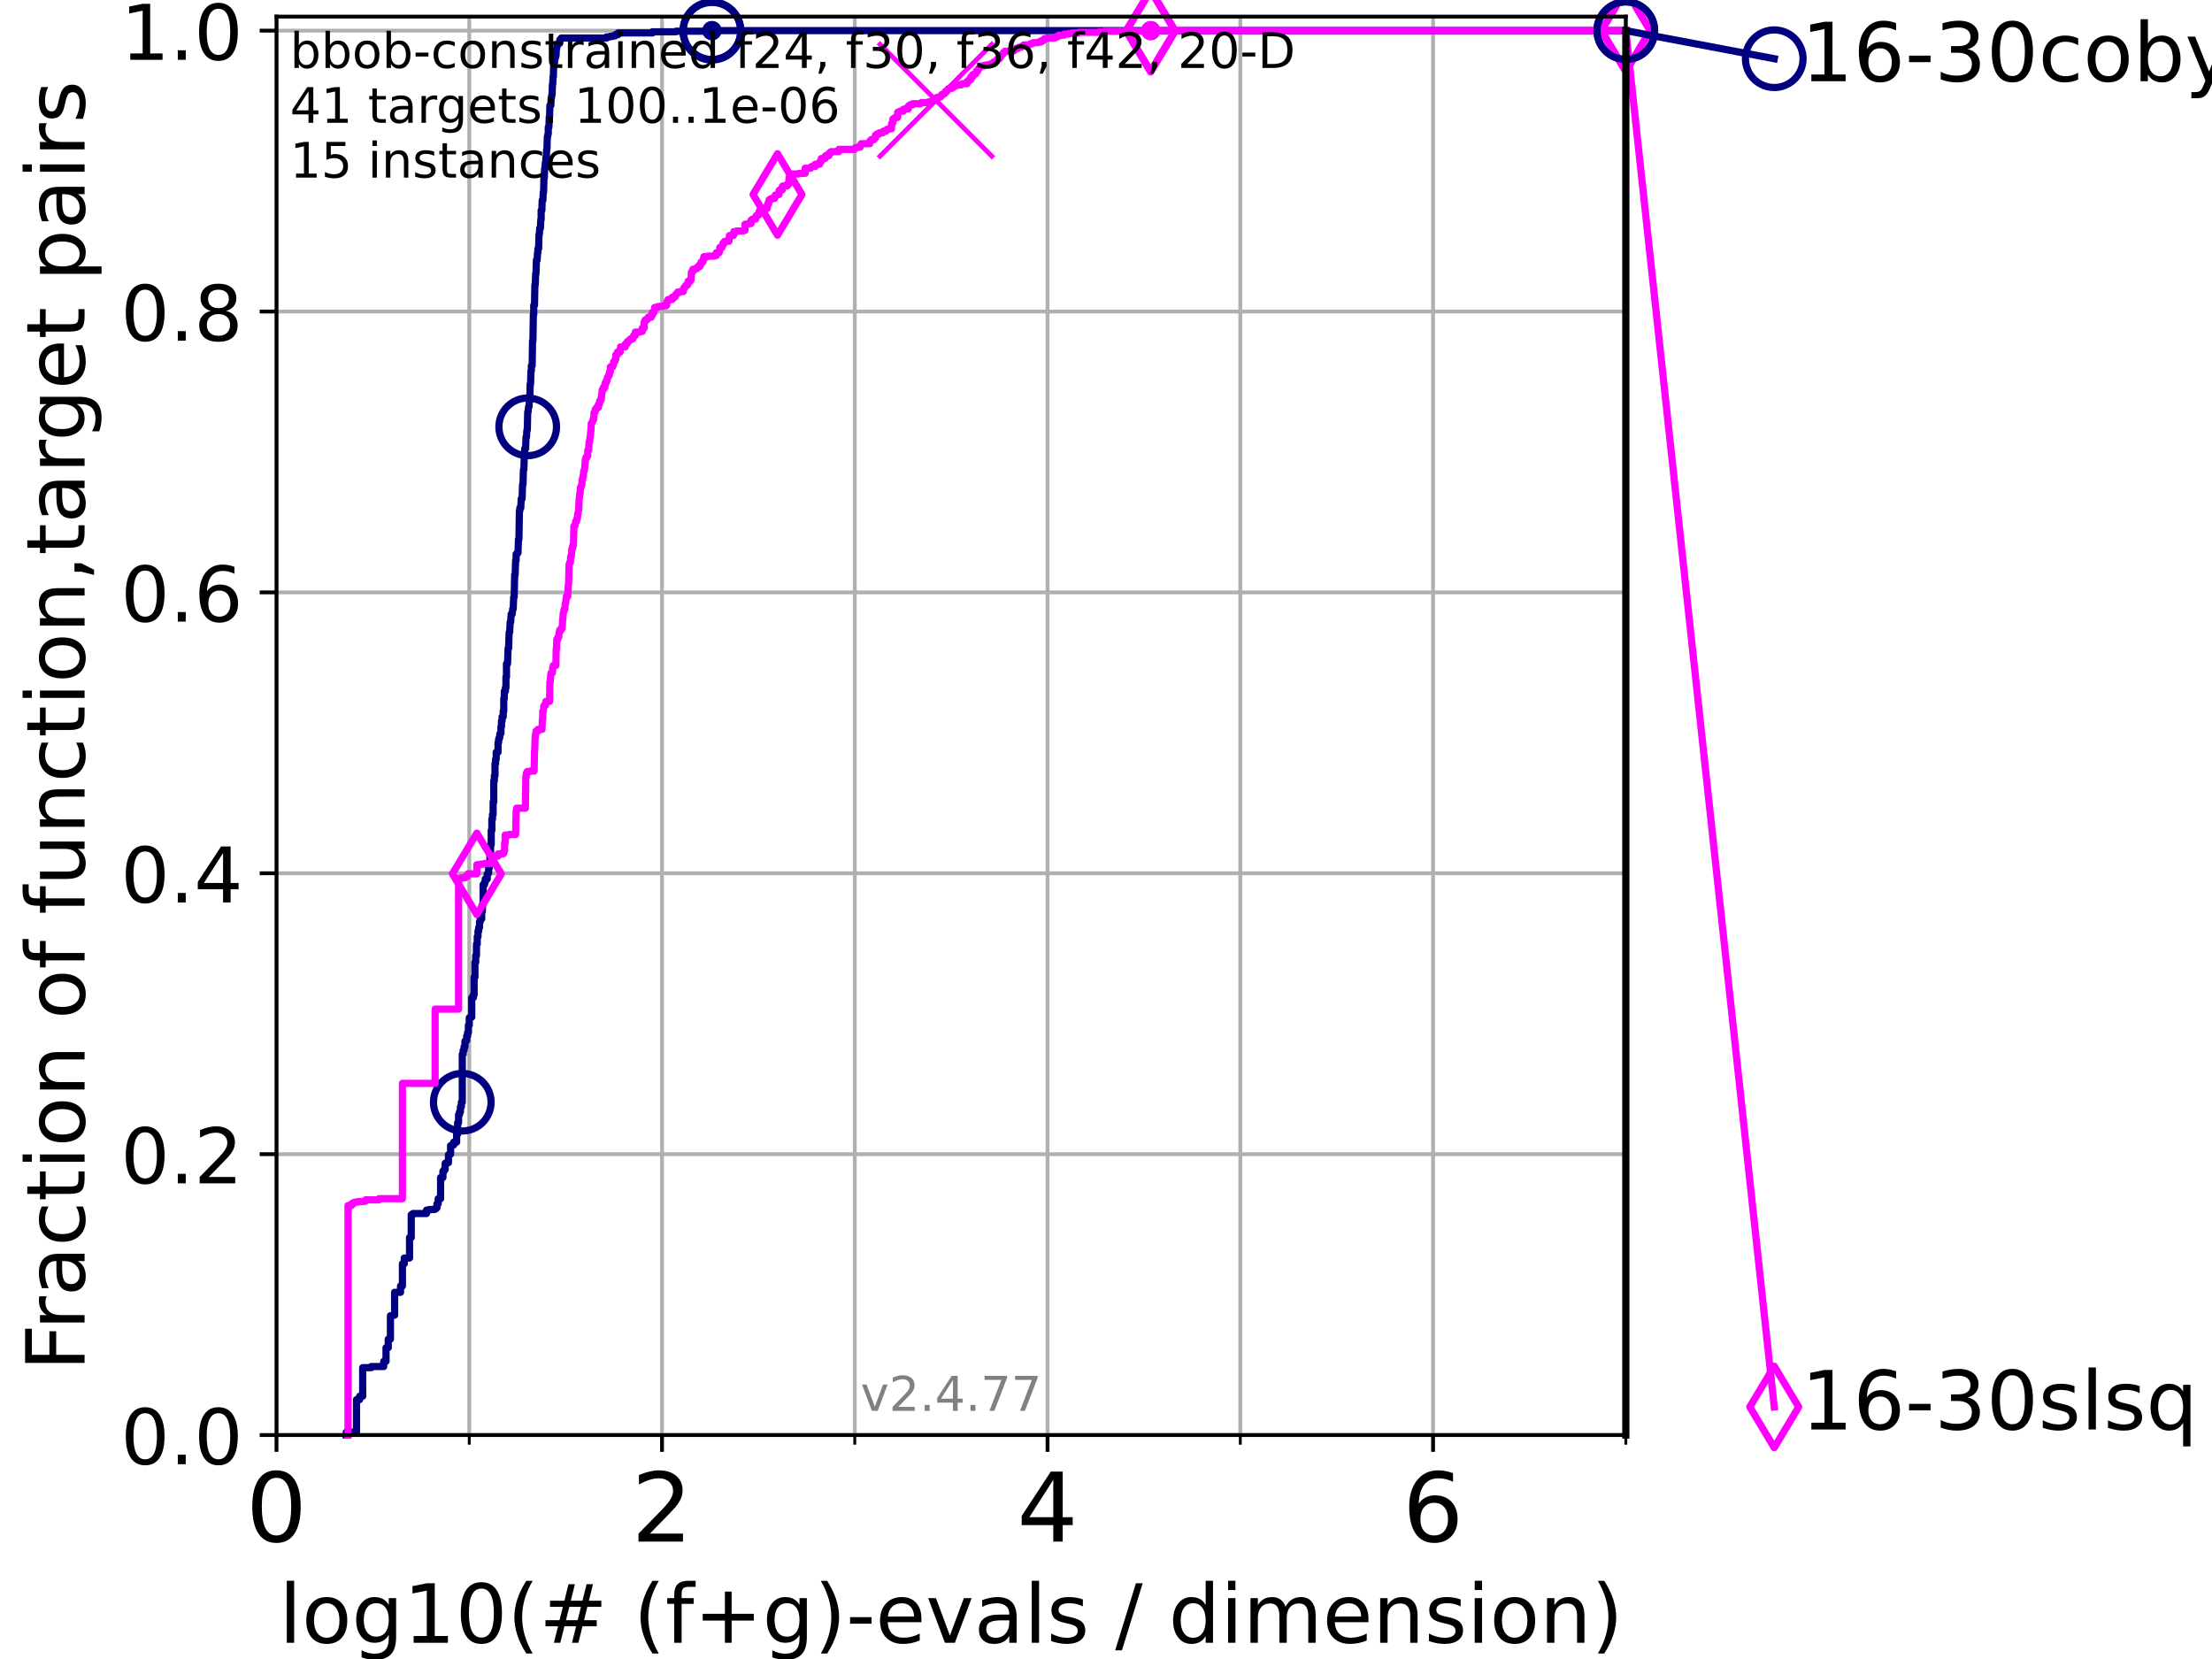 <?xml version="1.0" encoding="utf-8" standalone="no"?>
<!DOCTYPE svg PUBLIC "-//W3C//DTD SVG 1.1//EN"
  "http://www.w3.org/Graphics/SVG/1.1/DTD/svg11.dtd">
<!-- Created with matplotlib (https://matplotlib.org/) -->
<svg height="345.6pt" version="1.1" viewBox="0 0 460.8 345.6" width="460.8pt" xmlns="http://www.w3.org/2000/svg" xmlns:xlink="http://www.w3.org/1999/xlink">
 <defs>
  <style type="text/css">*{stroke-linecap:butt;stroke-linejoin:round;}</style>
 </defs>
 <g id="figure_1">
  <g id="patch_1">
   <path d="M 0 345.6 
L 460.8 345.6 
L 460.8 0 
L 0 0 
z
" style="fill:#ffffff;"/>
  </g>
  <g id="axes_1">
   <g id="patch_2">
    <path d="M 57.6 298.944 
L 338.688 298.944 
L 338.688 3.456 
L 57.6 3.456 
z
" style="fill:#ffffff;"/>
   </g>
   <g id="matplotlib.axis_1">
    <g id="xtick_1">
     <g id="line2d_1">
      <path clip-path="url(#p0581b49d1f)" d="M 57.6 298.944 
L 57.6 3.456 
" style="fill:none;stroke:#b0b0b0;stroke-linecap:square;stroke-width:0.8;"/>
     </g>
     <g id="line2d_2">
      <defs>
       <path d="M 0 0 
L 0 3.5 
" id="m1e8d190660" style="stroke:#000000;stroke-width:0.8;"/>
      </defs>
      <g>
       <use style="stroke:#000000;stroke-width:0.8;" x="57.6" xlink:href="#m1e8d190660" y="298.944"/>
      </g>
     </g>
     <g id="text_1">
      <!-- 0 -->
      <g transform="translate(51.237 321.141)scale(0.2 -0.2)">
       <defs>
        <path d="M 31.781 66.406 
Q 24.172 66.406 20.328 58.906 
Q 16.5 51.422 16.5 36.375 
Q 16.5 21.391 20.328 13.891 
Q 24.172 6.391 31.781 6.391 
Q 39.453 6.391 43.281 13.891 
Q 47.125 21.391 47.125 36.375 
Q 47.125 51.422 43.281 58.906 
Q 39.453 66.406 31.781 66.406 
z
M 31.781 74.219 
Q 44.047 74.219 50.516 64.516 
Q 56.984 54.828 56.984 36.375 
Q 56.984 17.969 50.516 8.266 
Q 44.047 -1.422 31.781 -1.422 
Q 19.531 -1.422 13.062 8.266 
Q 6.594 17.969 6.594 36.375 
Q 6.594 54.828 13.062 64.516 
Q 19.531 74.219 31.781 74.219 
z
" id="DejaVuSans-48"/>
       </defs>
       <use xlink:href="#DejaVuSans-48"/>
      </g>
     </g>
    </g>
    <g id="xtick_2">
     <g id="line2d_3">
      <path clip-path="url(#p0581b49d1f)" d="M 137.911 298.944 
L 137.911 3.456 
" style="fill:none;stroke:#b0b0b0;stroke-linecap:square;stroke-width:0.8;"/>
     </g>
     <g id="line2d_4">
      <g>
       <use style="stroke:#000000;stroke-width:0.8;" x="137.911" xlink:href="#m1e8d190660" y="298.944"/>
      </g>
     </g>
     <g id="text_2">
      <!-- 2 -->
      <g transform="translate(131.548 321.141)scale(0.2 -0.2)">
       <defs>
        <path d="M 19.188 8.297 
L 53.609 8.297 
L 53.609 0 
L 7.328 0 
L 7.328 8.297 
Q 12.938 14.109 22.625 23.891 
Q 32.328 33.688 34.812 36.531 
Q 39.547 41.844 41.422 45.531 
Q 43.312 49.219 43.312 52.781 
Q 43.312 58.594 39.234 62.25 
Q 35.156 65.922 28.609 65.922 
Q 23.969 65.922 18.812 64.312 
Q 13.672 62.703 7.812 59.422 
L 7.812 69.391 
Q 13.766 71.781 18.938 73 
Q 24.125 74.219 28.422 74.219 
Q 39.75 74.219 46.484 68.547 
Q 53.219 62.891 53.219 53.422 
Q 53.219 48.922 51.531 44.891 
Q 49.859 40.875 45.406 35.406 
Q 44.188 33.984 37.641 27.219 
Q 31.109 20.453 19.188 8.297 
z
" id="DejaVuSans-50"/>
       </defs>
       <use xlink:href="#DejaVuSans-50"/>
      </g>
     </g>
    </g>
    <g id="xtick_3">
     <g id="line2d_5">
      <path clip-path="url(#p0581b49d1f)" d="M 218.222 298.944 
L 218.222 3.456 
" style="fill:none;stroke:#b0b0b0;stroke-linecap:square;stroke-width:0.8;"/>
     </g>
     <g id="line2d_6">
      <g>
       <use style="stroke:#000000;stroke-width:0.8;" x="218.222" xlink:href="#m1e8d190660" y="298.944"/>
      </g>
     </g>
     <g id="text_3">
      <!-- 4 -->
      <g transform="translate(211.859 321.141)scale(0.2 -0.2)">
       <defs>
        <path d="M 37.797 64.312 
L 12.891 25.391 
L 37.797 25.391 
z
M 35.203 72.906 
L 47.609 72.906 
L 47.609 25.391 
L 58.016 25.391 
L 58.016 17.188 
L 47.609 17.188 
L 47.609 0 
L 37.797 0 
L 37.797 17.188 
L 4.891 17.188 
L 4.891 26.703 
z
" id="DejaVuSans-52"/>
       </defs>
       <use xlink:href="#DejaVuSans-52"/>
      </g>
     </g>
    </g>
    <g id="xtick_4">
     <g id="line2d_7">
      <path clip-path="url(#p0581b49d1f)" d="M 298.533 298.944 
L 298.533 3.456 
" style="fill:none;stroke:#b0b0b0;stroke-linecap:square;stroke-width:0.8;"/>
     </g>
     <g id="line2d_8">
      <g>
       <use style="stroke:#000000;stroke-width:0.8;" x="298.533" xlink:href="#m1e8d190660" y="298.944"/>
      </g>
     </g>
     <g id="text_4">
      <!-- 6 -->
      <g transform="translate(292.17 321.141)scale(0.2 -0.2)">
       <defs>
        <path d="M 33.016 40.375 
Q 26.375 40.375 22.484 35.828 
Q 18.609 31.297 18.609 23.391 
Q 18.609 15.531 22.484 10.953 
Q 26.375 6.391 33.016 6.391 
Q 39.656 6.391 43.531 10.953 
Q 47.406 15.531 47.406 23.391 
Q 47.406 31.297 43.531 35.828 
Q 39.656 40.375 33.016 40.375 
z
M 52.594 71.297 
L 52.594 62.312 
Q 48.875 64.062 45.094 64.984 
Q 41.312 65.922 37.594 65.922 
Q 27.828 65.922 22.672 59.328 
Q 17.531 52.734 16.797 39.406 
Q 19.672 43.656 24.016 45.922 
Q 28.375 48.188 33.594 48.188 
Q 44.578 48.188 50.953 41.516 
Q 57.328 34.859 57.328 23.391 
Q 57.328 12.156 50.688 5.359 
Q 44.047 -1.422 33.016 -1.422 
Q 20.359 -1.422 13.672 8.266 
Q 6.984 17.969 6.984 36.375 
Q 6.984 53.656 15.188 63.938 
Q 23.391 74.219 37.203 74.219 
Q 40.922 74.219 44.703 73.484 
Q 48.484 72.75 52.594 71.297 
z
" id="DejaVuSans-54"/>
       </defs>
       <use xlink:href="#DejaVuSans-54"/>
      </g>
     </g>
    </g>
    <g id="xtick_5">
     <g id="line2d_9">
      <path clip-path="url(#p0581b49d1f)" d="M 97.755 298.944 
L 97.755 3.456 
" style="fill:none;stroke:#b0b0b0;stroke-linecap:square;stroke-width:0.8;"/>
     </g>
     <g id="line2d_10">
      <defs>
       <path d="M 0 0 
L 0 2 
" id="m1589b11aec" style="stroke:#000000;stroke-width:0.6;"/>
      </defs>
      <g>
       <use style="stroke:#000000;stroke-width:0.6;" x="97.755" xlink:href="#m1589b11aec" y="298.944"/>
      </g>
     </g>
    </g>
    <g id="xtick_6">
     <g id="line2d_11">
      <path clip-path="url(#p0581b49d1f)" d="M 178.066 298.944 
L 178.066 3.456 
" style="fill:none;stroke:#b0b0b0;stroke-linecap:square;stroke-width:0.8;"/>
     </g>
     <g id="line2d_12">
      <g>
       <use style="stroke:#000000;stroke-width:0.6;" x="178.066" xlink:href="#m1589b11aec" y="298.944"/>
      </g>
     </g>
    </g>
    <g id="xtick_7">
     <g id="line2d_13">
      <path clip-path="url(#p0581b49d1f)" d="M 258.377 298.944 
L 258.377 3.456 
" style="fill:none;stroke:#b0b0b0;stroke-linecap:square;stroke-width:0.8;"/>
     </g>
     <g id="line2d_14">
      <g>
       <use style="stroke:#000000;stroke-width:0.6;" x="258.377" xlink:href="#m1589b11aec" y="298.944"/>
      </g>
     </g>
    </g>
    <g id="xtick_8">
     <g id="line2d_15">
      <path clip-path="url(#p0581b49d1f)" d="M 338.688 298.944 
L 338.688 3.456 
" style="fill:none;stroke:#b0b0b0;stroke-linecap:square;stroke-width:0.8;"/>
     </g>
     <g id="line2d_16">
      <g>
       <use style="stroke:#000000;stroke-width:0.6;" x="338.688" xlink:href="#m1589b11aec" y="298.944"/>
      </g>
     </g>
    </g>
    <g id="text_5">
     <!-- log10(# (f+g)-evals / dimension) -->
     <g transform="translate(58.145 342.218)scale(0.17 -0.17)">
      <defs>
       <path d="M 9.422 75.984 
L 18.406 75.984 
L 18.406 0 
L 9.422 0 
z
" id="DejaVuSans-108"/>
       <path d="M 30.609 48.391 
Q 23.391 48.391 19.188 42.75 
Q 14.984 37.109 14.984 27.297 
Q 14.984 17.484 19.156 11.844 
Q 23.344 6.203 30.609 6.203 
Q 37.797 6.203 41.984 11.859 
Q 46.188 17.531 46.188 27.297 
Q 46.188 37.016 41.984 42.703 
Q 37.797 48.391 30.609 48.391 
z
M 30.609 56 
Q 42.328 56 49.016 48.375 
Q 55.719 40.766 55.719 27.297 
Q 55.719 13.875 49.016 6.219 
Q 42.328 -1.422 30.609 -1.422 
Q 18.844 -1.422 12.172 6.219 
Q 5.516 13.875 5.516 27.297 
Q 5.516 40.766 12.172 48.375 
Q 18.844 56 30.609 56 
z
" id="DejaVuSans-111"/>
       <path d="M 45.406 27.984 
Q 45.406 37.75 41.375 43.109 
Q 37.359 48.484 30.078 48.484 
Q 22.859 48.484 18.828 43.109 
Q 14.797 37.75 14.797 27.984 
Q 14.797 18.266 18.828 12.891 
Q 22.859 7.516 30.078 7.516 
Q 37.359 7.516 41.375 12.891 
Q 45.406 18.266 45.406 27.984 
z
M 54.391 6.781 
Q 54.391 -7.172 48.188 -13.984 
Q 42 -20.797 29.203 -20.797 
Q 24.469 -20.797 20.266 -20.094 
Q 16.062 -19.391 12.109 -17.922 
L 12.109 -9.188 
Q 16.062 -11.328 19.922 -12.344 
Q 23.781 -13.375 27.781 -13.375 
Q 36.625 -13.375 41.016 -8.766 
Q 45.406 -4.156 45.406 5.172 
L 45.406 9.625 
Q 42.625 4.781 38.281 2.391 
Q 33.938 0 27.875 0 
Q 17.828 0 11.672 7.656 
Q 5.516 15.328 5.516 27.984 
Q 5.516 40.672 11.672 48.328 
Q 17.828 56 27.875 56 
Q 33.938 56 38.281 53.609 
Q 42.625 51.219 45.406 46.391 
L 45.406 54.688 
L 54.391 54.688 
z
" id="DejaVuSans-103"/>
       <path d="M 12.406 8.297 
L 28.516 8.297 
L 28.516 63.922 
L 10.984 60.406 
L 10.984 69.391 
L 28.422 72.906 
L 38.281 72.906 
L 38.281 8.297 
L 54.391 8.297 
L 54.391 0 
L 12.406 0 
z
" id="DejaVuSans-49"/>
       <path d="M 31 75.875 
Q 24.469 64.656 21.281 53.656 
Q 18.109 42.672 18.109 31.391 
Q 18.109 20.125 21.312 9.062 
Q 24.516 -2 31 -13.188 
L 23.188 -13.188 
Q 15.875 -1.703 12.234 9.375 
Q 8.594 20.453 8.594 31.391 
Q 8.594 42.281 12.203 53.312 
Q 15.828 64.359 23.188 75.875 
z
" id="DejaVuSans-40"/>
       <path d="M 51.125 44 
L 36.922 44 
L 32.812 27.688 
L 47.125 27.688 
z
M 43.797 71.781 
L 38.719 51.516 
L 52.984 51.516 
L 58.109 71.781 
L 65.922 71.781 
L 60.891 51.516 
L 76.125 51.516 
L 76.125 44 
L 58.984 44 
L 54.984 27.688 
L 70.516 27.688 
L 70.516 20.219 
L 53.078 20.219 
L 48 0 
L 40.188 0 
L 45.219 20.219 
L 30.906 20.219 
L 25.875 0 
L 18.016 0 
L 23.094 20.219 
L 7.719 20.219 
L 7.719 27.688 
L 24.906 27.688 
L 29 44 
L 13.281 44 
L 13.281 51.516 
L 30.906 51.516 
L 35.891 71.781 
z
" id="DejaVuSans-35"/>
       <path id="DejaVuSans-32"/>
       <path d="M 37.109 75.984 
L 37.109 68.5 
L 28.516 68.5 
Q 23.688 68.5 21.797 66.547 
Q 19.922 64.594 19.922 59.516 
L 19.922 54.688 
L 34.719 54.688 
L 34.719 47.703 
L 19.922 47.703 
L 19.922 0 
L 10.891 0 
L 10.891 47.703 
L 2.297 47.703 
L 2.297 54.688 
L 10.891 54.688 
L 10.891 58.5 
Q 10.891 67.625 15.141 71.797 
Q 19.391 75.984 28.609 75.984 
z
" id="DejaVuSans-102"/>
       <path d="M 46 62.703 
L 46 35.5 
L 73.188 35.5 
L 73.188 27.203 
L 46 27.203 
L 46 0 
L 37.797 0 
L 37.797 27.203 
L 10.594 27.203 
L 10.594 35.5 
L 37.797 35.5 
L 37.797 62.703 
z
" id="DejaVuSans-43"/>
       <path d="M 8.016 75.875 
L 15.828 75.875 
Q 23.141 64.359 26.781 53.312 
Q 30.422 42.281 30.422 31.391 
Q 30.422 20.453 26.781 9.375 
Q 23.141 -1.703 15.828 -13.188 
L 8.016 -13.188 
Q 14.5 -2 17.703 9.062 
Q 20.906 20.125 20.906 31.391 
Q 20.906 42.672 17.703 53.656 
Q 14.5 64.656 8.016 75.875 
z
" id="DejaVuSans-41"/>
       <path d="M 4.891 31.391 
L 31.203 31.391 
L 31.203 23.391 
L 4.891 23.391 
z
" id="DejaVuSans-45"/>
       <path d="M 56.203 29.594 
L 56.203 25.203 
L 14.891 25.203 
Q 15.484 15.922 20.484 11.062 
Q 25.484 6.203 34.422 6.203 
Q 39.594 6.203 44.453 7.469 
Q 49.312 8.734 54.109 11.281 
L 54.109 2.781 
Q 49.266 0.734 44.188 -0.344 
Q 39.109 -1.422 33.891 -1.422 
Q 20.797 -1.422 13.156 6.188 
Q 5.516 13.812 5.516 26.812 
Q 5.516 40.234 12.766 48.109 
Q 20.016 56 32.328 56 
Q 43.359 56 49.781 48.891 
Q 56.203 41.797 56.203 29.594 
z
M 47.219 32.234 
Q 47.125 39.594 43.094 43.984 
Q 39.062 48.391 32.422 48.391 
Q 24.906 48.391 20.391 44.141 
Q 15.875 39.891 15.188 32.172 
z
" id="DejaVuSans-101"/>
       <path d="M 2.984 54.688 
L 12.5 54.688 
L 29.594 8.797 
L 46.688 54.688 
L 56.203 54.688 
L 35.688 0 
L 23.484 0 
z
" id="DejaVuSans-118"/>
       <path d="M 34.281 27.484 
Q 23.391 27.484 19.188 25 
Q 14.984 22.516 14.984 16.5 
Q 14.984 11.719 18.141 8.906 
Q 21.297 6.109 26.703 6.109 
Q 34.188 6.109 38.703 11.406 
Q 43.219 16.703 43.219 25.484 
L 43.219 27.484 
z
M 52.203 31.203 
L 52.203 0 
L 43.219 0 
L 43.219 8.297 
Q 40.141 3.328 35.547 0.953 
Q 30.953 -1.422 24.312 -1.422 
Q 15.922 -1.422 10.953 3.297 
Q 6 8.016 6 15.922 
Q 6 25.141 12.172 29.828 
Q 18.359 34.516 30.609 34.516 
L 43.219 34.516 
L 43.219 35.406 
Q 43.219 41.609 39.141 45 
Q 35.062 48.391 27.688 48.391 
Q 23 48.391 18.547 47.266 
Q 14.109 46.141 10.016 43.891 
L 10.016 52.203 
Q 14.938 54.109 19.578 55.047 
Q 24.219 56 28.609 56 
Q 40.484 56 46.344 49.844 
Q 52.203 43.703 52.203 31.203 
z
" id="DejaVuSans-97"/>
       <path d="M 44.281 53.078 
L 44.281 44.578 
Q 40.484 46.531 36.375 47.5 
Q 32.281 48.484 27.875 48.484 
Q 21.188 48.484 17.844 46.438 
Q 14.5 44.391 14.5 40.281 
Q 14.5 37.156 16.891 35.375 
Q 19.281 33.594 26.516 31.984 
L 29.594 31.297 
Q 39.156 29.25 43.188 25.516 
Q 47.219 21.781 47.219 15.094 
Q 47.219 7.469 41.188 3.016 
Q 35.156 -1.422 24.609 -1.422 
Q 20.219 -1.422 15.453 -0.562 
Q 10.688 0.297 5.422 2 
L 5.422 11.281 
Q 10.406 8.688 15.234 7.391 
Q 20.062 6.109 24.812 6.109 
Q 31.156 6.109 34.562 8.281 
Q 37.984 10.453 37.984 14.406 
Q 37.984 18.062 35.516 20.016 
Q 33.062 21.969 24.703 23.781 
L 21.578 24.516 
Q 13.234 26.266 9.516 29.906 
Q 5.812 33.547 5.812 39.891 
Q 5.812 47.609 11.281 51.797 
Q 16.75 56 26.812 56 
Q 31.781 56 36.172 55.266 
Q 40.578 54.547 44.281 53.078 
z
" id="DejaVuSans-115"/>
       <path d="M 25.391 72.906 
L 33.688 72.906 
L 8.297 -9.281 
L 0 -9.281 
z
" id="DejaVuSans-47"/>
       <path d="M 45.406 46.391 
L 45.406 75.984 
L 54.391 75.984 
L 54.391 0 
L 45.406 0 
L 45.406 8.203 
Q 42.578 3.328 38.25 0.953 
Q 33.938 -1.422 27.875 -1.422 
Q 17.969 -1.422 11.734 6.484 
Q 5.516 14.406 5.516 27.297 
Q 5.516 40.188 11.734 48.094 
Q 17.969 56 27.875 56 
Q 33.938 56 38.25 53.625 
Q 42.578 51.266 45.406 46.391 
z
M 14.797 27.297 
Q 14.797 17.391 18.875 11.75 
Q 22.953 6.109 30.078 6.109 
Q 37.203 6.109 41.297 11.75 
Q 45.406 17.391 45.406 27.297 
Q 45.406 37.203 41.297 42.844 
Q 37.203 48.484 30.078 48.484 
Q 22.953 48.484 18.875 42.844 
Q 14.797 37.203 14.797 27.297 
z
" id="DejaVuSans-100"/>
       <path d="M 9.422 54.688 
L 18.406 54.688 
L 18.406 0 
L 9.422 0 
z
M 9.422 75.984 
L 18.406 75.984 
L 18.406 64.594 
L 9.422 64.594 
z
" id="DejaVuSans-105"/>
       <path d="M 52 44.188 
Q 55.375 50.25 60.062 53.125 
Q 64.75 56 71.094 56 
Q 79.641 56 84.281 50.016 
Q 88.922 44.047 88.922 33.016 
L 88.922 0 
L 79.891 0 
L 79.891 32.719 
Q 79.891 40.578 77.094 44.375 
Q 74.312 48.188 68.609 48.188 
Q 61.625 48.188 57.562 43.547 
Q 53.516 38.922 53.516 30.906 
L 53.516 0 
L 44.484 0 
L 44.484 32.719 
Q 44.484 40.625 41.703 44.406 
Q 38.922 48.188 33.109 48.188 
Q 26.219 48.188 22.156 43.531 
Q 18.109 38.875 18.109 30.906 
L 18.109 0 
L 9.078 0 
L 9.078 54.688 
L 18.109 54.688 
L 18.109 46.188 
Q 21.188 51.219 25.484 53.609 
Q 29.781 56 35.688 56 
Q 41.656 56 45.828 52.969 
Q 50 49.953 52 44.188 
z
" id="DejaVuSans-109"/>
       <path d="M 54.891 33.016 
L 54.891 0 
L 45.906 0 
L 45.906 32.719 
Q 45.906 40.484 42.875 44.328 
Q 39.844 48.188 33.797 48.188 
Q 26.516 48.188 22.312 43.547 
Q 18.109 38.922 18.109 30.906 
L 18.109 0 
L 9.078 0 
L 9.078 54.688 
L 18.109 54.688 
L 18.109 46.188 
Q 21.344 51.125 25.703 53.562 
Q 30.078 56 35.797 56 
Q 45.219 56 50.047 50.172 
Q 54.891 44.344 54.891 33.016 
z
" id="DejaVuSans-110"/>
      </defs>
      <use xlink:href="#DejaVuSans-108"/>
      <use x="27.783" xlink:href="#DejaVuSans-111"/>
      <use x="88.965" xlink:href="#DejaVuSans-103"/>
      <use x="152.441" xlink:href="#DejaVuSans-49"/>
      <use x="216.064" xlink:href="#DejaVuSans-48"/>
      <use x="279.688" xlink:href="#DejaVuSans-40"/>
      <use x="318.701" xlink:href="#DejaVuSans-35"/>
      <use x="402.49" xlink:href="#DejaVuSans-32"/>
      <use x="434.277" xlink:href="#DejaVuSans-40"/>
      <use x="473.291" xlink:href="#DejaVuSans-102"/>
      <use x="508.496" xlink:href="#DejaVuSans-43"/>
      <use x="592.285" xlink:href="#DejaVuSans-103"/>
      <use x="655.762" xlink:href="#DejaVuSans-41"/>
      <use x="694.775" xlink:href="#DejaVuSans-45"/>
      <use x="730.859" xlink:href="#DejaVuSans-101"/>
      <use x="792.383" xlink:href="#DejaVuSans-118"/>
      <use x="851.562" xlink:href="#DejaVuSans-97"/>
      <use x="912.842" xlink:href="#DejaVuSans-108"/>
      <use x="940.625" xlink:href="#DejaVuSans-115"/>
      <use x="992.725" xlink:href="#DejaVuSans-32"/>
      <use x="1024.512" xlink:href="#DejaVuSans-47"/>
      <use x="1058.203" xlink:href="#DejaVuSans-32"/>
      <use x="1089.99" xlink:href="#DejaVuSans-100"/>
      <use x="1153.467" xlink:href="#DejaVuSans-105"/>
      <use x="1181.25" xlink:href="#DejaVuSans-109"/>
      <use x="1278.662" xlink:href="#DejaVuSans-101"/>
      <use x="1340.186" xlink:href="#DejaVuSans-110"/>
      <use x="1403.564" xlink:href="#DejaVuSans-115"/>
      <use x="1455.664" xlink:href="#DejaVuSans-105"/>
      <use x="1483.447" xlink:href="#DejaVuSans-111"/>
      <use x="1544.629" xlink:href="#DejaVuSans-110"/>
      <use x="1608.008" xlink:href="#DejaVuSans-41"/>
     </g>
    </g>
   </g>
   <g id="matplotlib.axis_2">
    <g id="ytick_1">
     <g id="line2d_17">
      <path clip-path="url(#p0581b49d1f)" d="M 57.6 298.944 
L 338.688 298.944 
" style="fill:none;stroke:#b0b0b0;stroke-linecap:square;stroke-width:0.8;"/>
     </g>
     <g id="line2d_18">
      <defs>
       <path d="M 0 0 
L -3.5 0 
" id="mc1ce75c196" style="stroke:#000000;stroke-width:0.8;"/>
      </defs>
      <g>
       <use style="stroke:#000000;stroke-width:0.8;" x="57.6" xlink:href="#mc1ce75c196" y="298.944"/>
      </g>
     </g>
     <g id="text_6">
      <!-- 0.0 -->
      <g transform="translate(25.155 305.023)scale(0.16 -0.16)">
       <defs>
        <path d="M 10.688 12.406 
L 21 12.406 
L 21 0 
L 10.688 0 
z
" id="DejaVuSans-46"/>
       </defs>
       <use xlink:href="#DejaVuSans-48"/>
       <use x="63.623" xlink:href="#DejaVuSans-46"/>
       <use x="95.41" xlink:href="#DejaVuSans-48"/>
      </g>
     </g>
    </g>
    <g id="ytick_2">
     <g id="line2d_19">
      <path clip-path="url(#p0581b49d1f)" d="M 57.6 240.432 
L 338.688 240.432 
" style="fill:none;stroke:#b0b0b0;stroke-linecap:square;stroke-width:0.8;"/>
     </g>
     <g id="line2d_20">
      <g>
       <use style="stroke:#000000;stroke-width:0.8;" x="57.6" xlink:href="#mc1ce75c196" y="240.432"/>
      </g>
     </g>
     <g id="text_7">
      <!-- 0.2 -->
      <g transform="translate(25.155 246.51)scale(0.16 -0.16)">
       <use xlink:href="#DejaVuSans-48"/>
       <use x="63.623" xlink:href="#DejaVuSans-46"/>
       <use x="95.41" xlink:href="#DejaVuSans-50"/>
      </g>
     </g>
    </g>
    <g id="ytick_3">
     <g id="line2d_21">
      <path clip-path="url(#p0581b49d1f)" d="M 57.6 181.919 
L 338.688 181.919 
" style="fill:none;stroke:#b0b0b0;stroke-linecap:square;stroke-width:0.8;"/>
     </g>
     <g id="line2d_22">
      <g>
       <use style="stroke:#000000;stroke-width:0.8;" x="57.6" xlink:href="#mc1ce75c196" y="181.919"/>
      </g>
     </g>
     <g id="text_8">
      <!-- 0.4 -->
      <g transform="translate(25.155 187.998)scale(0.16 -0.16)">
       <use xlink:href="#DejaVuSans-48"/>
       <use x="63.623" xlink:href="#DejaVuSans-46"/>
       <use x="95.41" xlink:href="#DejaVuSans-52"/>
      </g>
     </g>
    </g>
    <g id="ytick_4">
     <g id="line2d_23">
      <path clip-path="url(#p0581b49d1f)" d="M 57.6 123.407 
L 338.688 123.407 
" style="fill:none;stroke:#b0b0b0;stroke-linecap:square;stroke-width:0.8;"/>
     </g>
     <g id="line2d_24">
      <g>
       <use style="stroke:#000000;stroke-width:0.8;" x="57.6" xlink:href="#mc1ce75c196" y="123.407"/>
      </g>
     </g>
     <g id="text_9">
      <!-- 0.6 -->
      <g transform="translate(25.155 129.485)scale(0.16 -0.16)">
       <use xlink:href="#DejaVuSans-48"/>
       <use x="63.623" xlink:href="#DejaVuSans-46"/>
       <use x="95.41" xlink:href="#DejaVuSans-54"/>
      </g>
     </g>
    </g>
    <g id="ytick_5">
     <g id="line2d_25">
      <path clip-path="url(#p0581b49d1f)" d="M 57.6 64.894 
L 338.688 64.894 
" style="fill:none;stroke:#b0b0b0;stroke-linecap:square;stroke-width:0.8;"/>
     </g>
     <g id="line2d_26">
      <g>
       <use style="stroke:#000000;stroke-width:0.8;" x="57.6" xlink:href="#mc1ce75c196" y="64.894"/>
      </g>
     </g>
     <g id="text_10">
      <!-- 0.8 -->
      <g transform="translate(25.155 70.973)scale(0.16 -0.16)">
       <defs>
        <path d="M 31.781 34.625 
Q 24.75 34.625 20.719 30.859 
Q 16.703 27.094 16.703 20.516 
Q 16.703 13.922 20.719 10.156 
Q 24.75 6.391 31.781 6.391 
Q 38.812 6.391 42.859 10.172 
Q 46.922 13.969 46.922 20.516 
Q 46.922 27.094 42.891 30.859 
Q 38.875 34.625 31.781 34.625 
z
M 21.922 38.812 
Q 15.578 40.375 12.031 44.719 
Q 8.5 49.078 8.5 55.328 
Q 8.5 64.062 14.719 69.141 
Q 20.953 74.219 31.781 74.219 
Q 42.672 74.219 48.875 69.141 
Q 55.078 64.062 55.078 55.328 
Q 55.078 49.078 51.531 44.719 
Q 48 40.375 41.703 38.812 
Q 48.828 37.156 52.797 32.312 
Q 56.781 27.484 56.781 20.516 
Q 56.781 9.906 50.312 4.234 
Q 43.844 -1.422 31.781 -1.422 
Q 19.734 -1.422 13.25 4.234 
Q 6.781 9.906 6.781 20.516 
Q 6.781 27.484 10.781 32.312 
Q 14.797 37.156 21.922 38.812 
z
M 18.312 54.391 
Q 18.312 48.734 21.844 45.562 
Q 25.391 42.391 31.781 42.391 
Q 38.141 42.391 41.719 45.562 
Q 45.312 48.734 45.312 54.391 
Q 45.312 60.062 41.719 63.234 
Q 38.141 66.406 31.781 66.406 
Q 25.391 66.406 21.844 63.234 
Q 18.312 60.062 18.312 54.391 
z
" id="DejaVuSans-56"/>
       </defs>
       <use xlink:href="#DejaVuSans-48"/>
       <use x="63.623" xlink:href="#DejaVuSans-46"/>
       <use x="95.41" xlink:href="#DejaVuSans-56"/>
      </g>
     </g>
    </g>
    <g id="ytick_6">
     <g id="line2d_27">
      <path clip-path="url(#p0581b49d1f)" d="M 57.6 6.382 
L 338.688 6.382 
" style="fill:none;stroke:#b0b0b0;stroke-linecap:square;stroke-width:0.8;"/>
     </g>
     <g id="line2d_28">
      <g>
       <use style="stroke:#000000;stroke-width:0.8;" x="57.6" xlink:href="#mc1ce75c196" y="6.382"/>
      </g>
     </g>
     <g id="text_11">
      <!-- 1.0 -->
      <g transform="translate(25.155 12.46)scale(0.16 -0.16)">
       <use xlink:href="#DejaVuSans-49"/>
       <use x="63.623" xlink:href="#DejaVuSans-46"/>
       <use x="95.41" xlink:href="#DejaVuSans-48"/>
      </g>
     </g>
    </g>
    <g id="text_12">
     <!-- Fraction of function,target pairs -->
     <g transform="translate(17.62 285.585)rotate(-90)scale(0.17 -0.17)">
      <defs>
       <path d="M 9.812 72.906 
L 51.703 72.906 
L 51.703 64.594 
L 19.672 64.594 
L 19.672 43.109 
L 48.578 43.109 
L 48.578 34.812 
L 19.672 34.812 
L 19.672 0 
L 9.812 0 
z
" id="DejaVuSans-70"/>
       <path d="M 41.109 46.297 
Q 39.594 47.172 37.812 47.578 
Q 36.031 48 33.891 48 
Q 26.266 48 22.188 43.047 
Q 18.109 38.094 18.109 28.812 
L 18.109 0 
L 9.078 0 
L 9.078 54.688 
L 18.109 54.688 
L 18.109 46.188 
Q 20.953 51.172 25.484 53.578 
Q 30.031 56 36.531 56 
Q 37.453 56 38.578 55.875 
Q 39.703 55.766 41.062 55.516 
z
" id="DejaVuSans-114"/>
       <path d="M 48.781 52.594 
L 48.781 44.188 
Q 44.969 46.297 41.141 47.344 
Q 37.312 48.391 33.406 48.391 
Q 24.656 48.391 19.812 42.844 
Q 14.984 37.312 14.984 27.297 
Q 14.984 17.281 19.812 11.734 
Q 24.656 6.203 33.406 6.203 
Q 37.312 6.203 41.141 7.25 
Q 44.969 8.297 48.781 10.406 
L 48.781 2.094 
Q 45.016 0.344 40.984 -0.531 
Q 36.969 -1.422 32.422 -1.422 
Q 20.062 -1.422 12.781 6.344 
Q 5.516 14.109 5.516 27.297 
Q 5.516 40.672 12.859 48.328 
Q 20.219 56 33.016 56 
Q 37.156 56 41.109 55.141 
Q 45.062 54.297 48.781 52.594 
z
" id="DejaVuSans-99"/>
       <path d="M 18.312 70.219 
L 18.312 54.688 
L 36.812 54.688 
L 36.812 47.703 
L 18.312 47.703 
L 18.312 18.016 
Q 18.312 11.328 20.141 9.422 
Q 21.969 7.516 27.594 7.516 
L 36.812 7.516 
L 36.812 0 
L 27.594 0 
Q 17.188 0 13.234 3.875 
Q 9.281 7.766 9.281 18.016 
L 9.281 47.703 
L 2.688 47.703 
L 2.688 54.688 
L 9.281 54.688 
L 9.281 70.219 
z
" id="DejaVuSans-116"/>
       <path d="M 8.5 21.578 
L 8.5 54.688 
L 17.484 54.688 
L 17.484 21.922 
Q 17.484 14.156 20.5 10.266 
Q 23.531 6.391 29.594 6.391 
Q 36.859 6.391 41.078 11.031 
Q 45.312 15.672 45.312 23.688 
L 45.312 54.688 
L 54.297 54.688 
L 54.297 0 
L 45.312 0 
L 45.312 8.406 
Q 42.047 3.422 37.719 1 
Q 33.406 -1.422 27.688 -1.422 
Q 18.266 -1.422 13.375 4.438 
Q 8.5 10.297 8.5 21.578 
z
M 31.109 56 
z
" id="DejaVuSans-117"/>
       <path d="M 11.719 12.406 
L 22.016 12.406 
L 22.016 4 
L 14.016 -11.625 
L 7.719 -11.625 
L 11.719 4 
z
" id="DejaVuSans-44"/>
       <path d="M 18.109 8.203 
L 18.109 -20.797 
L 9.078 -20.797 
L 9.078 54.688 
L 18.109 54.688 
L 18.109 46.391 
Q 20.953 51.266 25.266 53.625 
Q 29.594 56 35.594 56 
Q 45.562 56 51.781 48.094 
Q 58.016 40.188 58.016 27.297 
Q 58.016 14.406 51.781 6.484 
Q 45.562 -1.422 35.594 -1.422 
Q 29.594 -1.422 25.266 0.953 
Q 20.953 3.328 18.109 8.203 
z
M 48.688 27.297 
Q 48.688 37.203 44.609 42.844 
Q 40.531 48.484 33.406 48.484 
Q 26.266 48.484 22.188 42.844 
Q 18.109 37.203 18.109 27.297 
Q 18.109 17.391 22.188 11.75 
Q 26.266 6.109 33.406 6.109 
Q 40.531 6.109 44.609 11.75 
Q 48.688 17.391 48.688 27.297 
z
" id="DejaVuSans-112"/>
      </defs>
      <use xlink:href="#DejaVuSans-70"/>
      <use x="50.27" xlink:href="#DejaVuSans-114"/>
      <use x="91.383" xlink:href="#DejaVuSans-97"/>
      <use x="152.662" xlink:href="#DejaVuSans-99"/>
      <use x="207.643" xlink:href="#DejaVuSans-116"/>
      <use x="246.852" xlink:href="#DejaVuSans-105"/>
      <use x="274.635" xlink:href="#DejaVuSans-111"/>
      <use x="335.816" xlink:href="#DejaVuSans-110"/>
      <use x="399.195" xlink:href="#DejaVuSans-32"/>
      <use x="430.982" xlink:href="#DejaVuSans-111"/>
      <use x="492.164" xlink:href="#DejaVuSans-102"/>
      <use x="527.369" xlink:href="#DejaVuSans-32"/>
      <use x="559.156" xlink:href="#DejaVuSans-102"/>
      <use x="594.361" xlink:href="#DejaVuSans-117"/>
      <use x="657.74" xlink:href="#DejaVuSans-110"/>
      <use x="721.119" xlink:href="#DejaVuSans-99"/>
      <use x="776.1" xlink:href="#DejaVuSans-116"/>
      <use x="815.309" xlink:href="#DejaVuSans-105"/>
      <use x="843.092" xlink:href="#DejaVuSans-111"/>
      <use x="904.273" xlink:href="#DejaVuSans-110"/>
      <use x="967.652" xlink:href="#DejaVuSans-44"/>
      <use x="999.439" xlink:href="#DejaVuSans-116"/>
      <use x="1038.648" xlink:href="#DejaVuSans-97"/>
      <use x="1099.928" xlink:href="#DejaVuSans-114"/>
      <use x="1139.291" xlink:href="#DejaVuSans-103"/>
      <use x="1202.768" xlink:href="#DejaVuSans-101"/>
      <use x="1264.291" xlink:href="#DejaVuSans-116"/>
      <use x="1303.5" xlink:href="#DejaVuSans-32"/>
      <use x="1335.287" xlink:href="#DejaVuSans-112"/>
      <use x="1398.764" xlink:href="#DejaVuSans-97"/>
      <use x="1460.043" xlink:href="#DejaVuSans-105"/>
      <use x="1487.826" xlink:href="#DejaVuSans-114"/>
      <use x="1528.939" xlink:href="#DejaVuSans-115"/>
     </g>
    </g>
   </g>
   <g id="line2d_29">
    <defs>
     <path d="M 0 1.5 
C 0.398 1.5 0.779 1.342 1.061 1.061 
C 1.342 0.779 1.5 0.398 1.5 0 
C 1.5 -0.398 1.342 -0.779 1.061 -1.061 
C 0.779 -1.342 0.398 -1.5 0 -1.5 
C -0.398 -1.5 -0.779 -1.342 -1.061 -1.061 
C -1.342 -0.779 -1.5 -0.398 -1.5 0 
C -1.5 0.398 -1.342 0.779 -1.061 1.061 
C -0.779 1.342 -0.398 1.5 0 1.5 
z
" id="me2a7ce2767" style="stroke:#000080;"/>
    </defs>
    <g>
     <use style="fill:#000080;stroke:#000080;" x="148.311" xlink:href="#me2a7ce2767" y="6.382"/>
     <use style="fill:#000080;stroke:#000080;" x="148.311" xlink:href="#me2a7ce2767" y="6.382"/>
    </g>
   </g>
   <g id="line2d_30">
    <path d="M 72.125 298.944 
L 72.125 298.349 
L 74.263 298.349 
L 74.263 291.57 
L 74.922 291.57 
L 74.922 290.857 
L 75.556 290.857 
L 75.556 284.911 
L 77.331 284.911 
L 77.331 284.673 
L 79.939 284.673 
L 79.939 283.602 
L 80.416 283.602 
L 80.416 280.748 
L 80.881 280.748 
L 80.881 278.964 
L 81.334 278.964 
L 81.334 274.088 
L 81.776 274.088 
L 81.776 273.969 
L 82.207 273.969 
L 82.207 269.212 
L 83.438 269.212 
L 83.438 267.904 
L 83.83 267.904 
L 83.83 263.266 
L 84.213 263.266 
L 84.213 262.076 
L 85.315 262.076 
L 85.315 257.795 
L 85.667 257.795 
L 85.667 253.038 
L 86.013 253.038 
L 86.013 252.8 
L 88.847 252.8 
L 88.847 252.086 
L 89.419 252.086 
L 89.419 251.968 
L 90.509 251.968 
L 90.509 251.849 
L 90.771 251.849 
L 90.771 251.611 
L 91.03 251.611 
L 91.03 250.778 
L 91.284 250.778 
L 91.284 249.708 
L 91.783 249.708 
L 91.783 245.308 
L 92.267 245.308 
L 92.267 243.999 
L 92.504 243.999 
L 92.504 243.643 
L 92.738 243.643 
L 92.738 242.334 
L 92.969 242.334 
L 92.969 242.215 
L 93.422 242.215 
L 93.422 240.55 
L 93.645 240.55 
L 93.645 240.432 
L 93.864 240.432 
L 93.864 238.648 
L 94.081 238.648 
L 94.081 238.529 
L 94.506 238.529 
L 94.506 237.934 
L 95.125 237.934 
L 95.125 236.269 
L 95.327 236.269 
L 95.327 233.89 
L 95.526 233.89 
L 95.526 232.226 
L 95.723 232.226 
L 95.723 231.631 
L 95.918 231.631 
L 95.918 230.561 
L 96.111 230.561 
L 96.111 229.609 
L 96.301 229.609 
L 96.301 219.619 
L 96.49 219.619 
L 96.49 218.787 
L 96.676 218.787 
L 96.676 218.073 
L 96.861 218.073 
L 96.861 216.884 
L 97.044 216.884 
L 97.044 216.765 
L 97.224 216.765 
L 97.224 215.813 
L 97.403 215.813 
L 97.403 215.1 
L 97.58 215.1 
L 97.58 213.554 
L 97.755 213.554 
L 97.755 212.008 
L 97.929 212.008 
L 97.929 211.889 
L 98.271 211.889 
L 98.271 207.845 
L 98.606 207.845 
L 98.606 207.251 
L 98.772 207.251 
L 98.772 203.564 
L 98.935 203.564 
L 98.935 200.472 
L 99.098 200.472 
L 99.098 199.045 
L 99.258 199.045 
L 99.258 196.666 
L 99.418 196.666 
L 99.418 195.12 
L 99.575 195.12 
L 99.575 193.931 
L 99.732 193.931 
L 99.732 193.217 
L 99.887 193.217 
L 99.887 192.028 
L 100.04 192.028 
L 100.04 191.433 
L 100.344 191.433 
L 100.344 189.887 
L 100.493 189.887 
L 100.493 188.46 
L 100.642 188.46 
L 100.642 184.298 
L 100.935 184.298 
L 100.935 183.822 
L 101.08 183.822 
L 101.08 183.108 
L 101.507 183.108 
L 101.507 182.038 
L 101.647 182.038 
L 101.647 181.919 
L 101.786 181.919 
L 101.786 180.849 
L 101.924 180.849 
L 101.924 180.016 
L 102.06 180.016 
L 102.06 177.4 
L 102.196 177.4 
L 102.196 175.973 
L 102.331 175.973 
L 102.331 172.999 
L 102.465 172.999 
L 102.465 170.621 
L 102.597 170.621 
L 102.597 169.669 
L 102.729 169.669 
L 102.729 167.053 
L 102.859 167.053 
L 102.859 162.653 
L 102.989 162.653 
L 102.989 161.582 
L 103.118 161.582 
L 103.118 159.085 
L 103.246 159.085 
L 103.246 158.133 
L 103.372 158.133 
L 103.372 156.706 
L 103.747 156.706 
L 103.747 154.685 
L 103.871 154.685 
L 103.871 153.971 
L 103.993 153.971 
L 103.993 153.614 
L 104.115 153.614 
L 104.115 152.901 
L 104.235 152.901 
L 104.235 152.782 
L 104.355 152.782 
L 104.355 151.355 
L 104.474 151.355 
L 104.474 150.165 
L 104.592 150.165 
L 104.592 149.333 
L 104.826 149.333 
L 104.826 148.144 
L 104.942 148.144 
L 104.942 145.527 
L 105.057 145.527 
L 105.057 143.981 
L 105.285 143.981 
L 105.285 143.268 
L 105.398 143.268 
L 105.398 141.008 
L 105.51 141.008 
L 105.51 138.273 
L 105.733 138.273 
L 105.843 135.061 
L 105.952 135.061 
L 106.061 131.732 
L 106.169 131.732 
L 106.276 129.591 
L 106.383 129.591 
L 106.489 127.926 
L 106.699 127.926 
L 106.803 126.855 
L 106.906 126.855 
L 107.009 124.358 
L 107.111 124.358 
L 107.213 119.72 
L 107.314 119.72 
L 107.415 116.747 
L 107.515 116.747 
L 107.515 115.438 
L 107.713 115.438 
L 107.713 115.201 
L 107.909 115.201 
L 108.006 112.346 
L 108.103 112.346 
L 108.199 106.4 
L 108.294 106.4 
L 108.294 105.805 
L 108.484 105.805 
L 108.578 103.902 
L 108.764 103.902 
L 108.857 100.929 
L 108.949 100.929 
L 109.04 97.837 
L 109.132 97.837 
L 109.222 94.983 
L 109.312 94.983 
L 109.312 93.437 
L 109.491 93.437 
L 109.58 91.058 
L 109.668 91.058 
L 109.756 89.631 
L 109.843 89.631 
L 109.93 85.825 
L 110.017 85.825 
L 110.103 84.755 
L 110.189 84.755 
L 110.274 83.566 
L 110.359 83.566 
L 110.443 79.998 
L 110.527 79.998 
L 110.611 77.263 
L 110.694 77.263 
L 110.694 76.192 
L 110.86 76.192 
L 110.942 70.959 
L 111.023 70.959 
L 111.105 65.489 
L 111.186 65.489 
L 111.186 63.586 
L 111.346 63.586 
L 111.426 59.304 
L 111.506 59.304 
L 111.585 57.045 
L 111.663 57.045 
L 111.742 54.191 
L 111.897 54.191 
L 111.975 52.645 
L 112.052 52.645 
L 112.052 51.812 
L 112.205 51.812 
L 112.281 48.839 
L 112.356 48.839 
L 112.432 47.531 
L 112.581 47.531 
L 112.656 45.747 
L 112.73 45.747 
L 112.73 43.844 
L 112.877 43.844 
L 112.95 41.703 
L 113.095 41.703 
L 113.168 40.038 
L 113.24 40.038 
L 113.311 37.065 
L 113.383 37.065 
L 113.454 35.162 
L 113.524 35.162 
L 113.595 33.973 
L 113.665 33.973 
L 113.735 32.784 
L 113.804 32.784 
L 113.874 31.119 
L 113.943 31.119 
L 114.012 28.502 
L 114.08 28.502 
L 114.148 27.908 
L 114.216 27.908 
L 114.216 26.48 
L 114.352 26.48 
L 114.419 24.34 
L 114.486 24.34 
L 114.552 21.961 
L 114.751 21.961 
L 114.817 20.415 
L 114.882 20.415 
L 114.947 19.702 
L 115.012 19.702 
L 115.077 17.561 
L 115.141 17.561 
L 115.206 16.015 
L 115.27 16.015 
L 115.333 13.874 
L 115.397 13.874 
L 115.397 13.042 
L 115.523 13.042 
L 115.586 12.09 
L 115.711 12.09 
L 115.711 11.614 
L 115.835 11.614 
L 115.897 10.187 
L 115.959 10.187 
L 116.02 9.474 
L 116.142 9.474 
L 116.142 9.117 
L 116.323 9.117 
L 116.323 8.998 
L 116.621 8.998 
L 116.621 8.284 
L 116.798 8.284 
L 116.798 8.166 
L 116.914 8.166 
L 116.914 7.928 
L 126.355 7.928 
L 126.355 7.69 
L 127.084 7.69 
L 127.084 7.571 
L 127.69 7.571 
L 127.69 7.452 
L 128.184 7.452 
L 128.184 7.214 
L 128.754 7.214 
L 128.754 6.857 
L 135.928 6.857 
L 135.928 6.619 
L 140.797 6.619 
L 140.797 6.501 
L 148.311 6.501 
L 148.311 6.382 
L 338.688 6.382 
L 338.688 6.382 
" style="fill:none;stroke:#000080;stroke-linecap:square;stroke-width:1.5;"/>
   </g>
   <g id="line2d_31">
    <defs>
     <path d="M 0 6 
C 1.591 6 3.117 5.368 4.243 4.243 
C 5.368 3.117 6 1.591 6 0 
C 6 -1.591 5.368 -3.117 4.243 -4.243 
C 3.117 -5.368 1.591 -6 0 -6 
C -1.591 -6 -3.117 -5.368 -4.243 -4.243 
C -5.368 -3.117 -6 -1.591 -6 0 
C -6 1.591 -5.368 3.117 -4.243 4.243 
C -3.117 5.368 -1.591 6 0 6 
z
" id="mdf524d7c1d" style="stroke:#000080;stroke-width:1.5;"/>
    </defs>
    <g>
     <use style="fill-opacity:0;stroke:#000080;stroke-width:1.5;" x="96.301" xlink:href="#mdf524d7c1d" y="229.609"/>
     <use style="fill-opacity:0;stroke:#000080;stroke-width:1.5;" x="109.93" xlink:href="#mdf524d7c1d" y="88.918"/>
     <use style="fill-opacity:0;stroke:#000080;stroke-width:1.5;" x="148.311" xlink:href="#mdf524d7c1d" y="6.501"/>
     <use style="fill-opacity:0;stroke:#000080;stroke-width:1.5;" x="148.311" xlink:href="#mdf524d7c1d" y="6.382"/>
     <use style="fill-opacity:0;stroke:#000080;stroke-width:1.5;" x="338.688" xlink:href="#mdf524d7c1d" y="6.382"/>
    </g>
   </g>
   <g id="line2d_32">
    <path style="fill:none;stroke:#000080;stroke-linecap:square;stroke-width:1.5;"/>
    <g/>
   </g>
   <g id="line2d_33">
    <defs>
     <path d="M 0 1.5 
C 0.398 1.5 0.779 1.342 1.061 1.061 
C 1.342 0.779 1.5 0.398 1.5 0 
C 1.5 -0.398 1.342 -0.779 1.061 -1.061 
C 0.779 -1.342 0.398 -1.5 0 -1.5 
C -0.398 -1.5 -0.779 -1.342 -1.061 -1.061 
C -1.342 -0.779 -1.5 -0.398 -1.5 0 
C -1.5 0.398 -1.342 0.779 -1.061 1.061 
C -0.779 1.342 -0.398 1.5 0 1.5 
z
" id="m61f88791bb" style="stroke:#ff00ff;"/>
    </defs>
    <g>
     <use style="fill:#ff00ff;stroke:#ff00ff;" x="239.702" xlink:href="#m61f88791bb" y="6.382"/>
     <use style="fill:#ff00ff;stroke:#ff00ff;" x="239.702" xlink:href="#m61f88791bb" y="6.382"/>
    </g>
   </g>
   <g id="line2d_34">
    <path d="M 72.5 298.944 
L 72.5 251.135 
L 73.227 251.135 
L 73.227 250.778 
L 73.579 250.778 
L 73.579 250.54 
L 73.925 250.54 
L 73.925 250.421 
L 74.596 250.421 
L 74.596 250.303 
L 75.864 250.303 
L 75.864 250.184 
L 76.168 250.184 
L 76.168 249.946 
L 78.942 249.946 
L 78.942 249.708 
L 83.83 249.708 
L 83.83 225.684 
L 90.641 225.684 
L 90.641 210.224 
L 95.526 210.224 
L 95.526 183.108 
L 95.723 183.108 
L 95.723 182.989 
L 96.015 182.989 
L 96.015 182.87 
L 96.861 182.87 
L 96.861 182.633 
L 97.314 182.633 
L 97.403 182.276 
L 97.492 182.276 
L 97.492 182.038 
L 99.338 182.038 
L 99.338 180.135 
L 100.117 180.135 
L 100.117 180.016 
L 100.862 180.016 
L 100.862 179.897 
L 102.465 179.897 
L 102.465 178.946 
L 102.597 178.946 
L 102.597 178.351 
L 103.747 178.351 
L 103.747 177.876 
L 104.826 177.876 
L 104.826 177.757 
L 104.942 177.757 
L 104.942 177.281 
L 105.115 177.281 
L 105.115 175.616 
L 105.229 175.616 
L 105.229 173.951 
L 106.061 173.951 
L 106.061 173.832 
L 107.415 173.832 
L 107.515 168.956 
L 107.614 168.956 
L 107.614 168.361 
L 109.447 168.361 
L 109.536 161.82 
L 109.624 161.82 
L 109.624 161.107 
L 109.8 161.107 
L 109.8 160.75 
L 110.317 160.75 
L 110.317 160.631 
L 111.266 160.631 
L 111.346 156.469 
L 111.386 156.469 
L 111.466 153.614 
L 111.506 153.614 
L 111.585 152.782 
L 111.663 152.782 
L 111.663 152.306 
L 112.052 152.306 
L 112.052 151.949 
L 112.914 151.949 
L 112.987 149.809 
L 113.059 149.809 
L 113.059 148.144 
L 113.204 148.144 
L 113.275 147.073 
L 113.347 147.073 
L 113.347 146.954 
L 113.63 146.954 
L 113.7 146.122 
L 114.486 146.122 
L 114.552 142.078 
L 114.619 142.078 
L 114.718 140.532 
L 114.751 140.532 
L 114.817 140.175 
L 115.077 140.175 
L 115.141 138.986 
L 115.27 138.986 
L 115.27 138.629 
L 115.804 138.629 
L 115.866 135.18 
L 115.928 135.18 
L 115.989 133.159 
L 116.233 133.159 
L 116.233 132.683 
L 116.413 132.683 
L 116.473 131.732 
L 116.592 131.732 
L 116.592 131.256 
L 116.885 131.256 
L 116.885 130.899 
L 117.117 130.899 
L 117.203 128.996 
L 117.26 128.996 
L 117.317 127.807 
L 117.373 127.807 
L 117.43 127.331 
L 117.486 127.331 
L 117.486 126.974 
L 117.654 126.974 
L 117.738 125.785 
L 117.821 125.785 
L 117.931 124.715 
L 117.985 124.715 
L 117.985 124.239 
L 118.283 124.239 
L 118.391 121.742 
L 118.444 121.742 
L 118.55 117.579 
L 118.603 117.579 
L 118.656 117.222 
L 118.813 117.222 
L 118.891 115.914 
L 119.02 115.914 
L 119.123 114.368 
L 119.225 114.368 
L 119.301 113.654 
L 119.453 113.654 
L 119.553 109.611 
L 119.652 109.611 
L 119.652 109.492 
L 119.801 109.492 
L 119.899 108.66 
L 120.094 108.66 
L 120.191 107.946 
L 120.287 107.946 
L 120.358 106.995 
L 120.43 106.995 
L 120.501 106.281 
L 120.548 106.281 
L 120.642 103.902 
L 120.689 103.902 
L 120.759 102.832 
L 120.829 102.832 
L 120.922 101.524 
L 120.968 101.524 
L 120.968 101.405 
L 121.083 101.405 
L 121.151 101.048 
L 121.197 101.048 
L 121.287 99.859 
L 121.4 99.859 
L 121.423 99.264 
L 121.535 99.264 
L 121.579 98.194 
L 121.69 98.194 
L 121.8 97.361 
L 121.822 97.361 
L 121.931 95.815 
L 121.953 95.815 
L 122.018 95.34 
L 122.234 95.34 
L 122.234 94.983 
L 122.447 94.983 
L 122.447 93.794 
L 122.615 93.794 
L 122.72 92.01 
L 122.844 92.01 
L 122.927 90.939 
L 122.968 90.939 
L 123.071 89.75 
L 123.091 89.75 
L 123.172 88.204 
L 123.253 88.204 
L 123.354 87.966 
L 123.374 87.966 
L 123.454 87.728 
L 123.494 87.728 
L 123.534 87.371 
L 123.673 87.371 
L 123.751 85.944 
L 123.81 85.944 
L 123.81 85.825 
L 123.966 85.825 
L 124.024 85.231 
L 124.216 85.231 
L 124.293 84.874 
L 124.651 84.874 
L 124.651 84.279 
L 124.836 84.279 
L 124.91 83.566 
L 125.093 83.566 
L 125.093 83.209 
L 125.256 83.209 
L 125.346 82.02 
L 125.399 82.02 
L 125.453 81.187 
L 125.683 81.187 
L 125.683 80.711 
L 126.014 80.711 
L 126.014 79.879 
L 126.236 79.879 
L 126.236 79.403 
L 126.423 79.403 
L 126.507 78.69 
L 126.59 78.69 
L 126.59 78.571 
L 126.707 78.571 
L 126.79 78.095 
L 126.954 78.095 
L 126.954 77.5 
L 127.133 77.5 
L 127.149 76.43 
L 127.643 76.43 
L 127.643 75.954 
L 127.83 75.954 
L 127.83 75.36 
L 127.985 75.36 
L 127.985 75.241 
L 128.123 75.241 
L 128.123 74.884 
L 128.275 74.884 
L 128.275 73.933 
L 128.591 73.933 
L 128.635 73.338 
L 129.19 73.338 
L 129.262 72.268 
L 130.25 72.268 
L 130.25 71.673 
L 130.479 71.673 
L 130.479 71.554 
L 130.678 71.554 
L 130.678 71.197 
L 130.796 71.197 
L 130.796 71.078 
L 131.044 71.078 
L 131.134 70.84 
L 131.287 70.84 
L 131.313 70.603 
L 131.827 70.603 
L 131.877 70.246 
L 131.999 70.246 
L 131.999 69.889 
L 132.351 69.889 
L 132.351 69.175 
L 133.353 69.175 
L 133.353 69.057 
L 133.8 69.057 
L 133.8 68.343 
L 134.204 68.343 
L 134.204 67.035 
L 134.386 67.035 
L 134.386 66.678 
L 134.514 66.678 
L 134.514 66.559 
L 134.881 66.559 
L 134.881 66.321 
L 135.025 66.321 
L 135.025 66.083 
L 135.652 66.083 
L 135.652 65.727 
L 135.859 65.727 
L 135.859 65.132 
L 136.218 65.132 
L 136.276 64.537 
L 136.343 64.537 
L 136.362 64.062 
L 136.785 64.062 
L 136.785 63.943 
L 137.181 63.943 
L 137.181 63.824 
L 138.05 63.824 
L 138.05 63.705 
L 138.778 63.705 
L 138.778 63.586 
L 138.894 63.586 
L 138.894 62.872 
L 139.034 62.872 
L 139.034 62.753 
L 139.164 62.753 
L 139.164 62.397 
L 140.019 62.397 
L 140.019 61.921 
L 140.537 61.921 
L 140.634 61.683 
L 140.656 61.683 
L 140.656 61.564 
L 140.775 61.564 
L 140.775 61.326 
L 140.93 61.326 
L 141.01 61.088 
L 141.17 61.088 
L 141.17 60.851 
L 141.732 60.851 
L 141.732 60.732 
L 142.338 60.732 
L 142.419 60.018 
L 142.593 60.018 
L 142.593 59.78 
L 142.779 59.78 
L 142.779 59.542 
L 142.897 59.542 
L 142.897 59.423 
L 143.17 59.423 
L 143.17 59.304 
L 143.286 59.304 
L 143.331 58.591 
L 143.766 58.591 
L 143.766 58.353 
L 143.94 58.353 
L 144.032 56.688 
L 144.276 56.688 
L 144.336 56.093 
L 144.894 56.093 
L 144.894 55.975 
L 145.15 55.975 
L 145.253 55.618 
L 145.565 55.618 
L 145.565 55.499 
L 145.805 55.499 
L 145.805 55.023 
L 146.058 55.023 
L 146.091 54.547 
L 146.447 54.547 
L 146.495 54.072 
L 146.618 54.072 
L 146.618 53.477 
L 147.409 53.477 
L 147.409 53.358 
L 148.794 53.358 
L 148.794 53.239 
L 149.21 53.239 
L 149.21 52.645 
L 149.802 52.645 
L 149.802 52.288 
L 149.929 52.288 
L 149.929 51.574 
L 150.387 51.574 
L 150.476 51.098 
L 150.62 51.098 
L 150.62 50.623 
L 150.941 50.623 
L 150.941 50.266 
L 151.854 50.266 
L 151.936 49.077 
L 152.793 49.077 
L 152.856 48.244 
L 153.442 48.244 
L 153.442 48.125 
L 154.821 48.125 
L 154.821 48.006 
L 155.19 48.006 
L 155.207 46.698 
L 155.814 46.698 
L 155.814 46.579 
L 156.458 46.579 
L 156.467 45.866 
L 156.777 45.866 
L 156.777 45.628 
L 157.441 45.628 
L 157.537 44.914 
L 157.773 44.914 
L 157.773 44.795 
L 158.048 44.795 
L 158.157 43.963 
L 159.288 43.963 
L 159.288 43.368 
L 159.85 43.368 
L 159.885 42.536 
L 160.106 42.536 
L 160.15 41.822 
L 160.274 41.822 
L 160.274 41.584 
L 160.647 41.584 
L 160.661 41.346 
L 161.35 41.346 
L 161.35 41.109 
L 161.468 41.109 
L 161.497 40.633 
L 161.969 40.633 
L 161.969 40.514 
L 162.286 40.514 
L 162.291 39.681 
L 162.456 39.681 
L 162.456 39.562 
L 162.956 39.562 
L 162.956 38.849 
L 163.109 38.849 
L 163.109 38.73 
L 163.991 38.73 
L 163.991 38.373 
L 164.291 38.373 
L 164.389 36.946 
L 164.568 36.946 
L 164.568 36.233 
L 166.414 36.233 
L 166.414 36.114 
L 167.724 36.114 
L 167.724 35.043 
L 168.869 35.043 
L 168.869 34.805 
L 169.025 34.805 
L 169.025 34.686 
L 169.817 34.686 
L 169.817 34.211 
L 170.755 34.211 
L 170.819 33.616 
L 171.084 33.616 
L 171.084 33.021 
L 171.895 33.021 
L 171.971 32.427 
L 172.678 32.427 
L 172.678 31.951 
L 172.827 31.951 
L 172.827 31.832 
L 173.097 31.832 
L 173.106 31.594 
L 174.739 31.594 
L 174.739 31.119 
L 177.983 31.119 
L 178.036 30.881 
L 178.252 30.881 
L 178.252 30.762 
L 178.566 30.762 
L 178.566 30.643 
L 179.196 30.643 
L 179.306 30.167 
L 179.39 30.167 
L 179.39 29.929 
L 181.189 29.929 
L 181.236 29.335 
L 181.452 29.335 
L 181.465 29.097 
L 182.048 29.097 
L 182.126 28.74 
L 182.392 28.74 
L 182.392 28.145 
L 182.695 28.145 
L 182.695 27.908 
L 183.166 27.908 
L 183.166 27.67 
L 183.872 27.67 
L 183.872 27.432 
L 184.04 27.432 
L 184.04 27.313 
L 184.607 27.313 
L 184.623 27.075 
L 184.731 27.075 
L 184.731 26.956 
L 185.073 26.956 
L 185.073 26.837 
L 185.711 26.837 
L 185.763 25.648 
L 185.972 25.648 
L 185.995 24.815 
L 186.123 24.815 
L 186.123 24.697 
L 186.467 24.697 
L 186.467 24.459 
L 186.999 24.459 
L 186.999 23.388 
L 187.258 23.388 
L 187.258 23.269 
L 187.503 23.269 
L 187.503 23.15 
L 188.165 23.15 
L 188.165 22.794 
L 188.463 22.794 
L 188.463 22.675 
L 189.23 22.675 
L 189.23 22.08 
L 189.389 22.08 
L 189.389 21.961 
L 189.575 21.961 
L 189.575 21.842 
L 190.108 21.842 
L 190.108 21.604 
L 191.786 21.604 
L 191.786 21.485 
L 191.942 21.485 
L 191.942 21.367 
L 193.308 21.367 
L 193.308 21.248 
L 193.83 21.248 
L 193.83 21.129 
L 194.324 21.129 
L 194.425 20.891 
L 195.069 20.891 
L 195.16 20.296 
L 195.658 20.296 
L 195.658 20.177 
L 195.98 20.177 
L 195.986 19.939 
L 196.169 19.939 
L 196.169 19.702 
L 196.463 19.702 
L 196.463 19.583 
L 196.65 19.583 
L 196.65 19.464 
L 196.822 19.464 
L 196.898 19.107 
L 197.185 19.107 
L 197.205 18.869 
L 197.37 18.869 
L 197.37 18.75 
L 197.491 18.75 
L 197.525 18.512 
L 197.797 18.512 
L 197.797 18.393 
L 198.334 18.393 
L 198.334 18.274 
L 198.519 18.274 
L 198.618 18.037 
L 198.659 18.037 
L 198.659 17.918 
L 199.036 17.918 
L 199.036 17.799 
L 199.499 17.799 
L 199.499 17.68 
L 200.205 17.68 
L 200.205 17.561 
L 200.423 17.561 
L 200.423 17.442 
L 201.44 17.442 
L 201.44 16.966 
L 201.699 16.966 
L 201.699 16.847 
L 201.873 16.847 
L 201.88 16.609 
L 202.219 16.609 
L 202.219 16.015 
L 202.623 16.015 
L 202.643 15.539 
L 202.937 15.539 
L 202.937 15.42 
L 203.26 15.42 
L 203.37 15.063 
L 203.398 15.063 
L 203.401 14.825 
L 203.663 14.825 
L 203.732 14.469 
L 203.826 14.469 
L 203.875 14.231 
L 204.013 14.231 
L 204.107 13.993 
L 204.222 13.993 
L 204.222 13.755 
L 204.901 13.755 
L 204.901 13.636 
L 205.398 13.636 
L 205.398 13.517 
L 206.112 13.517 
L 206.112 13.398 
L 206.452 13.398 
L 206.452 13.279 
L 206.91 13.279 
L 206.975 12.923 
L 207.343 12.923 
L 207.421 12.685 
L 207.537 12.685 
L 207.537 12.566 
L 207.761 12.566 
L 207.766 12.328 
L 207.912 12.328 
L 207.912 12.209 
L 208.248 12.209 
L 208.355 11.971 
L 208.362 11.971 
L 208.362 11.733 
L 208.494 11.733 
L 208.494 11.614 
L 208.626 11.614 
L 208.692 11.377 
L 208.792 11.377 
L 208.792 11.258 
L 208.963 11.258 
L 208.966 11.02 
L 209.125 11.02 
L 209.125 10.901 
L 209.292 10.901 
L 209.338 10.663 
L 210.927 10.663 
L 210.927 10.544 
L 211.263 10.544 
L 211.301 10.187 
L 211.664 10.187 
L 211.664 10.068 
L 212.101 10.068 
L 212.101 9.949 
L 212.302 9.949 
L 212.302 9.831 
L 212.719 9.831 
L 212.719 9.712 
L 212.918 9.712 
L 212.918 9.593 
L 213.208 9.593 
L 213.244 9.355 
L 214.428 9.355 
L 214.428 9.236 
L 214.675 9.236 
L 214.675 9.117 
L 215.012 9.117 
L 215.012 8.998 
L 215.276 8.998 
L 215.276 8.879 
L 216.327 8.879 
L 216.327 8.76 
L 216.846 8.76 
L 216.846 8.522 
L 217.278 8.522 
L 217.304 8.284 
L 217.528 8.284 
L 217.566 8.047 
L 218.067 8.047 
L 218.067 7.928 
L 219.667 7.928 
L 219.667 7.809 
L 220.019 7.809 
L 220.019 7.69 
L 220.138 7.69 
L 220.138 7.571 
L 220.498 7.571 
L 220.547 7.333 
L 221.63 7.333 
L 221.712 7.095 
L 222.618 7.095 
L 222.618 6.976 
L 223.308 6.976 
L 223.308 6.857 
L 224.718 6.857 
L 224.718 6.738 
L 228.928 6.738 
L 228.928 6.619 
L 230.078 6.619 
L 230.078 6.501 
L 239.702 6.501 
L 239.702 6.382 
L 338.688 6.382 
L 338.688 6.382 
" style="fill:none;stroke:#ff00ff;stroke-linecap:square;stroke-width:1.5;"/>
   </g>
   <g id="line2d_35">
    <defs>
     <path d="M -0 8.485 
L 5.091 0 
L 0 -8.485 
L -5.091 -0 
z
" id="me16dc8566d" style="stroke:#ff00ff;stroke-linejoin:miter;stroke-width:1.5;"/>
    </defs>
    <g>
     <use style="fill-opacity:0;stroke:#ff00ff;stroke-linejoin:miter;stroke-width:1.5;" x="99.338" xlink:href="#me16dc8566d" y="182.038"/>
     <use style="fill-opacity:0;stroke:#ff00ff;stroke-linejoin:miter;stroke-width:1.5;" x="161.969" xlink:href="#me16dc8566d" y="40.514"/>
     <use style="fill-opacity:0;stroke:#ff00ff;stroke-linejoin:miter;stroke-width:1.5;" x="239.702" xlink:href="#me16dc8566d" y="6.501"/>
     <use style="fill-opacity:0;stroke:#ff00ff;stroke-linejoin:miter;stroke-width:1.5;" x="239.702" xlink:href="#me16dc8566d" y="6.382"/>
     <use style="fill-opacity:0;stroke:#ff00ff;stroke-linejoin:miter;stroke-width:1.5;" x="338.688" xlink:href="#me16dc8566d" y="6.382"/>
    </g>
   </g>
   <g id="line2d_36">
    <path style="fill:none;stroke:#ff00ff;stroke-linecap:square;stroke-width:1.5;"/>
    <g/>
   </g>
   <g id="line2d_37">
    <path clip-path="url(#p0581b49d1f)" d="M 194.97 20.891 
" style="fill:none;stroke:#ff00ff;stroke-linecap:square;stroke-width:1.5;"/>
    <defs>
     <path d="M -12 12 
L 12 -12 
M -12 -12 
L 12 12 
" id="mbf37893ff6" style="stroke:#ff00ff;"/>
    </defs>
    <g clip-path="url(#p0581b49d1f)">
     <use style="fill:#ff00ff;stroke:#ff00ff;" x="194.97" xlink:href="#mbf37893ff6" y="20.891"/>
    </g>
   </g>
   <g id="line2d_38">
    <path d="M 338.688 6.382 
L 369.608 293.093 
" style="fill:none;stroke:#ff00ff;stroke-linecap:square;stroke-width:1.5;"/>
    <g>
     <use style="fill-opacity:0;stroke:#ff00ff;stroke-linejoin:miter;stroke-width:1.5;" x="338.688" xlink:href="#me16dc8566d" y="6.382"/>
     <use style="fill-opacity:0;stroke:#ff00ff;stroke-linejoin:miter;stroke-width:1.5;" x="369.608" xlink:href="#me16dc8566d" y="293.093"/>
    </g>
   </g>
   <g id="line2d_39">
    <path d="M 338.688 6.382 
L 369.608 12.233 
" style="fill:none;stroke:#000080;stroke-linecap:square;stroke-width:1.5;"/>
    <g>
     <use style="fill-opacity:0;stroke:#000080;stroke-width:1.5;" x="338.688" xlink:href="#mdf524d7c1d" y="6.382"/>
     <use style="fill-opacity:0;stroke:#000080;stroke-width:1.5;" x="369.608" xlink:href="#mdf524d7c1d" y="12.233"/>
    </g>
   </g>
   <g id="line2d_40">
    <path d="M 338.688 298.944 
L 338.688 6.382 
" style="fill:none;stroke:#000000;stroke-linecap:square;stroke-width:1.5;"/>
   </g>
   <g id="patch_3">
    <path d="M 57.6 298.944 
L 57.6 3.456 
" style="fill:none;stroke:#000000;stroke-linecap:square;stroke-linejoin:miter;stroke-width:0.8;"/>
   </g>
   <g id="patch_4">
    <path d="M 338.688 298.944 
L 338.688 3.456 
" style="fill:none;stroke:#000000;stroke-linecap:square;stroke-linejoin:miter;stroke-width:0.8;"/>
   </g>
   <g id="patch_5">
    <path d="M 57.6 298.944 
L 338.688 298.944 
" style="fill:none;stroke:#000000;stroke-linecap:square;stroke-linejoin:miter;stroke-width:0.8;"/>
   </g>
   <g id="patch_6">
    <path d="M 57.6 3.456 
L 338.688 3.456 
" style="fill:none;stroke:#000000;stroke-linecap:square;stroke-linejoin:miter;stroke-width:0.8;"/>
   </g>
   <g id="text_13">
    <!-- 16-30slsq -->
    <g transform="translate(375.229 297.784)scale(0.17 -0.17)">
     <defs>
      <path d="M 40.578 39.312 
Q 47.656 37.797 51.625 33 
Q 55.609 28.219 55.609 21.188 
Q 55.609 10.406 48.188 4.484 
Q 40.766 -1.422 27.094 -1.422 
Q 22.516 -1.422 17.656 -0.516 
Q 12.797 0.391 7.625 2.203 
L 7.625 11.719 
Q 11.719 9.328 16.594 8.109 
Q 21.484 6.891 26.812 6.891 
Q 36.078 6.891 40.938 10.547 
Q 45.797 14.203 45.797 21.188 
Q 45.797 27.641 41.281 31.266 
Q 36.766 34.906 28.719 34.906 
L 20.219 34.906 
L 20.219 43.016 
L 29.109 43.016 
Q 36.375 43.016 40.234 45.922 
Q 44.094 48.828 44.094 54.297 
Q 44.094 59.906 40.109 62.906 
Q 36.141 65.922 28.719 65.922 
Q 24.656 65.922 20.016 65.031 
Q 15.375 64.156 9.812 62.312 
L 9.812 71.094 
Q 15.438 72.656 20.344 73.438 
Q 25.25 74.219 29.594 74.219 
Q 40.828 74.219 47.359 69.109 
Q 53.906 64.016 53.906 55.328 
Q 53.906 49.266 50.438 45.094 
Q 46.969 40.922 40.578 39.312 
z
" id="DejaVuSans-51"/>
      <path d="M 14.797 27.297 
Q 14.797 17.391 18.875 11.75 
Q 22.953 6.109 30.078 6.109 
Q 37.203 6.109 41.297 11.75 
Q 45.406 17.391 45.406 27.297 
Q 45.406 37.203 41.297 42.844 
Q 37.203 48.484 30.078 48.484 
Q 22.953 48.484 18.875 42.844 
Q 14.797 37.203 14.797 27.297 
z
M 45.406 8.203 
Q 42.578 3.328 38.25 0.953 
Q 33.938 -1.422 27.875 -1.422 
Q 17.969 -1.422 11.734 6.484 
Q 5.516 14.406 5.516 27.297 
Q 5.516 40.188 11.734 48.094 
Q 17.969 56 27.875 56 
Q 33.938 56 38.25 53.625 
Q 42.578 51.266 45.406 46.391 
L 45.406 54.688 
L 54.391 54.688 
L 54.391 -20.797 
L 45.406 -20.797 
z
" id="DejaVuSans-113"/>
     </defs>
     <use xlink:href="#DejaVuSans-49"/>
     <use x="63.623" xlink:href="#DejaVuSans-54"/>
     <use x="127.246" xlink:href="#DejaVuSans-45"/>
     <use x="163.33" xlink:href="#DejaVuSans-51"/>
     <use x="226.953" xlink:href="#DejaVuSans-48"/>
     <use x="290.576" xlink:href="#DejaVuSans-115"/>
     <use x="342.676" xlink:href="#DejaVuSans-108"/>
     <use x="370.459" xlink:href="#DejaVuSans-115"/>
     <use x="422.559" xlink:href="#DejaVuSans-113"/>
    </g>
   </g>
   <g id="text_14">
    <!-- 16-30coby -->
    <g transform="translate(375.229 16.924)scale(0.17 -0.17)">
     <defs>
      <path d="M 48.688 27.297 
Q 48.688 37.203 44.609 42.844 
Q 40.531 48.484 33.406 48.484 
Q 26.266 48.484 22.188 42.844 
Q 18.109 37.203 18.109 27.297 
Q 18.109 17.391 22.188 11.75 
Q 26.266 6.109 33.406 6.109 
Q 40.531 6.109 44.609 11.75 
Q 48.688 17.391 48.688 27.297 
z
M 18.109 46.391 
Q 20.953 51.266 25.266 53.625 
Q 29.594 56 35.594 56 
Q 45.562 56 51.781 48.094 
Q 58.016 40.188 58.016 27.297 
Q 58.016 14.406 51.781 6.484 
Q 45.562 -1.422 35.594 -1.422 
Q 29.594 -1.422 25.266 0.953 
Q 20.953 3.328 18.109 8.203 
L 18.109 0 
L 9.078 0 
L 9.078 75.984 
L 18.109 75.984 
z
" id="DejaVuSans-98"/>
      <path d="M 32.172 -5.078 
Q 28.375 -14.844 24.75 -17.812 
Q 21.141 -20.797 15.094 -20.797 
L 7.906 -20.797 
L 7.906 -13.281 
L 13.188 -13.281 
Q 16.891 -13.281 18.938 -11.516 
Q 21 -9.766 23.484 -3.219 
L 25.094 0.875 
L 2.984 54.688 
L 12.5 54.688 
L 29.594 11.922 
L 46.688 54.688 
L 56.203 54.688 
z
" id="DejaVuSans-121"/>
     </defs>
     <use xlink:href="#DejaVuSans-49"/>
     <use x="63.623" xlink:href="#DejaVuSans-54"/>
     <use x="127.246" xlink:href="#DejaVuSans-45"/>
     <use x="163.33" xlink:href="#DejaVuSans-51"/>
     <use x="226.953" xlink:href="#DejaVuSans-48"/>
     <use x="290.576" xlink:href="#DejaVuSans-99"/>
     <use x="345.557" xlink:href="#DejaVuSans-111"/>
     <use x="406.738" xlink:href="#DejaVuSans-98"/>
     <use x="470.215" xlink:href="#DejaVuSans-121"/>
    </g>
   </g>
   <g id="text_15">
    <!-- bbob-constrained f24, f30, f36, f42, 20-D -->
    <g transform="translate(60.411 14.161)scale(0.102 -0.102)">
     <defs>
      <path d="M 19.672 64.797 
L 19.672 8.109 
L 31.594 8.109 
Q 46.688 8.109 53.688 14.938 
Q 60.688 21.781 60.688 36.531 
Q 60.688 51.172 53.688 57.984 
Q 46.688 64.797 31.594 64.797 
z
M 9.812 72.906 
L 30.078 72.906 
Q 51.266 72.906 61.172 64.094 
Q 71.094 55.281 71.094 36.531 
Q 71.094 17.672 61.125 8.828 
Q 51.172 0 30.078 0 
L 9.812 0 
z
" id="DejaVuSans-68"/>
     </defs>
     <use xlink:href="#DejaVuSans-98"/>
     <use x="63.477" xlink:href="#DejaVuSans-98"/>
     <use x="126.953" xlink:href="#DejaVuSans-111"/>
     <use x="188.135" xlink:href="#DejaVuSans-98"/>
     <use x="251.611" xlink:href="#DejaVuSans-45"/>
     <use x="287.695" xlink:href="#DejaVuSans-99"/>
     <use x="342.676" xlink:href="#DejaVuSans-111"/>
     <use x="403.857" xlink:href="#DejaVuSans-110"/>
     <use x="467.236" xlink:href="#DejaVuSans-115"/>
     <use x="519.336" xlink:href="#DejaVuSans-116"/>
     <use x="558.545" xlink:href="#DejaVuSans-114"/>
     <use x="599.658" xlink:href="#DejaVuSans-97"/>
     <use x="660.938" xlink:href="#DejaVuSans-105"/>
     <use x="688.721" xlink:href="#DejaVuSans-110"/>
     <use x="752.1" xlink:href="#DejaVuSans-101"/>
     <use x="813.623" xlink:href="#DejaVuSans-100"/>
     <use x="877.1" xlink:href="#DejaVuSans-32"/>
     <use x="908.887" xlink:href="#DejaVuSans-102"/>
     <use x="944.092" xlink:href="#DejaVuSans-50"/>
     <use x="1007.715" xlink:href="#DejaVuSans-52"/>
     <use x="1071.338" xlink:href="#DejaVuSans-44"/>
     <use x="1103.125" xlink:href="#DejaVuSans-32"/>
     <use x="1134.912" xlink:href="#DejaVuSans-102"/>
     <use x="1170.117" xlink:href="#DejaVuSans-51"/>
     <use x="1233.74" xlink:href="#DejaVuSans-48"/>
     <use x="1297.363" xlink:href="#DejaVuSans-44"/>
     <use x="1329.15" xlink:href="#DejaVuSans-32"/>
     <use x="1360.938" xlink:href="#DejaVuSans-102"/>
     <use x="1396.143" xlink:href="#DejaVuSans-51"/>
     <use x="1459.766" xlink:href="#DejaVuSans-54"/>
     <use x="1523.389" xlink:href="#DejaVuSans-44"/>
     <use x="1555.176" xlink:href="#DejaVuSans-32"/>
     <use x="1586.963" xlink:href="#DejaVuSans-102"/>
     <use x="1622.168" xlink:href="#DejaVuSans-52"/>
     <use x="1685.791" xlink:href="#DejaVuSans-50"/>
     <use x="1749.414" xlink:href="#DejaVuSans-44"/>
     <use x="1781.201" xlink:href="#DejaVuSans-32"/>
     <use x="1812.988" xlink:href="#DejaVuSans-50"/>
     <use x="1876.611" xlink:href="#DejaVuSans-48"/>
     <use x="1940.234" xlink:href="#DejaVuSans-45"/>
     <use x="1976.318" xlink:href="#DejaVuSans-68"/>
    </g>
    <!-- 41 targets: 100..1e-06 -->
    <g transform="translate(60.411 25.583)scale(0.102 -0.102)">
     <defs>
      <path d="M 11.719 12.406 
L 22.016 12.406 
L 22.016 0 
L 11.719 0 
z
M 11.719 51.703 
L 22.016 51.703 
L 22.016 39.312 
L 11.719 39.312 
z
" id="DejaVuSans-58"/>
     </defs>
     <use xlink:href="#DejaVuSans-52"/>
     <use x="63.623" xlink:href="#DejaVuSans-49"/>
     <use x="127.246" xlink:href="#DejaVuSans-32"/>
     <use x="159.033" xlink:href="#DejaVuSans-116"/>
     <use x="198.242" xlink:href="#DejaVuSans-97"/>
     <use x="259.521" xlink:href="#DejaVuSans-114"/>
     <use x="298.885" xlink:href="#DejaVuSans-103"/>
     <use x="362.361" xlink:href="#DejaVuSans-101"/>
     <use x="423.885" xlink:href="#DejaVuSans-116"/>
     <use x="463.094" xlink:href="#DejaVuSans-115"/>
     <use x="515.193" xlink:href="#DejaVuSans-58"/>
     <use x="548.885" xlink:href="#DejaVuSans-32"/>
     <use x="580.672" xlink:href="#DejaVuSans-49"/>
     <use x="644.295" xlink:href="#DejaVuSans-48"/>
     <use x="707.918" xlink:href="#DejaVuSans-48"/>
     <use x="771.541" xlink:href="#DejaVuSans-46"/>
     <use x="803.328" xlink:href="#DejaVuSans-46"/>
     <use x="835.115" xlink:href="#DejaVuSans-49"/>
     <use x="898.738" xlink:href="#DejaVuSans-101"/>
     <use x="960.262" xlink:href="#DejaVuSans-45"/>
     <use x="996.346" xlink:href="#DejaVuSans-48"/>
     <use x="1059.969" xlink:href="#DejaVuSans-54"/>
    </g>
    <!-- 15 instances -->
    <g transform="translate(60.411 37.005)scale(0.102 -0.102)">
     <defs>
      <path d="M 10.797 72.906 
L 49.516 72.906 
L 49.516 64.594 
L 19.828 64.594 
L 19.828 46.734 
Q 21.969 47.469 24.109 47.828 
Q 26.266 48.188 28.422 48.188 
Q 40.625 48.188 47.75 41.5 
Q 54.891 34.812 54.891 23.391 
Q 54.891 11.625 47.562 5.094 
Q 40.234 -1.422 26.906 -1.422 
Q 22.312 -1.422 17.547 -0.641 
Q 12.797 0.141 7.719 1.703 
L 7.719 11.625 
Q 12.109 9.234 16.797 8.062 
Q 21.484 6.891 26.703 6.891 
Q 35.156 6.891 40.078 11.328 
Q 45.016 15.766 45.016 23.391 
Q 45.016 31 40.078 35.438 
Q 35.156 39.891 26.703 39.891 
Q 22.75 39.891 18.812 39.016 
Q 14.891 38.141 10.797 36.281 
z
" id="DejaVuSans-53"/>
     </defs>
     <use xlink:href="#DejaVuSans-49"/>
     <use x="63.623" xlink:href="#DejaVuSans-53"/>
     <use x="127.246" xlink:href="#DejaVuSans-32"/>
     <use x="159.033" xlink:href="#DejaVuSans-105"/>
     <use x="186.816" xlink:href="#DejaVuSans-110"/>
     <use x="250.195" xlink:href="#DejaVuSans-115"/>
     <use x="302.295" xlink:href="#DejaVuSans-116"/>
     <use x="341.504" xlink:href="#DejaVuSans-97"/>
     <use x="402.783" xlink:href="#DejaVuSans-110"/>
     <use x="466.162" xlink:href="#DejaVuSans-99"/>
     <use x="521.143" xlink:href="#DejaVuSans-101"/>
     <use x="582.666" xlink:href="#DejaVuSans-115"/>
    </g>
   </g>
   <g id="text_16">
    <!-- v2.4.77 -->
    <g style="fill:#808080;" transform="translate(179.281 293.909)scale(0.1 -0.1)">
     <defs>
      <path d="M 8.203 72.906 
L 55.078 72.906 
L 55.078 68.703 
L 28.609 0 
L 18.312 0 
L 43.219 64.594 
L 8.203 64.594 
z
" id="DejaVuSans-55"/>
     </defs>
     <use xlink:href="#DejaVuSans-118"/>
     <use x="59.18" xlink:href="#DejaVuSans-50"/>
     <use x="122.803" xlink:href="#DejaVuSans-46"/>
     <use x="154.59" xlink:href="#DejaVuSans-52"/>
     <use x="218.213" xlink:href="#DejaVuSans-46"/>
     <use x="250" xlink:href="#DejaVuSans-55"/>
     <use x="313.623" xlink:href="#DejaVuSans-55"/>
    </g>
   </g>
  </g>
 </g>
 <defs>
  <clipPath id="p0581b49d1f">
   <rect height="295.488" width="281.088" x="57.6" y="3.456"/>
  </clipPath>
 </defs>
</svg>

